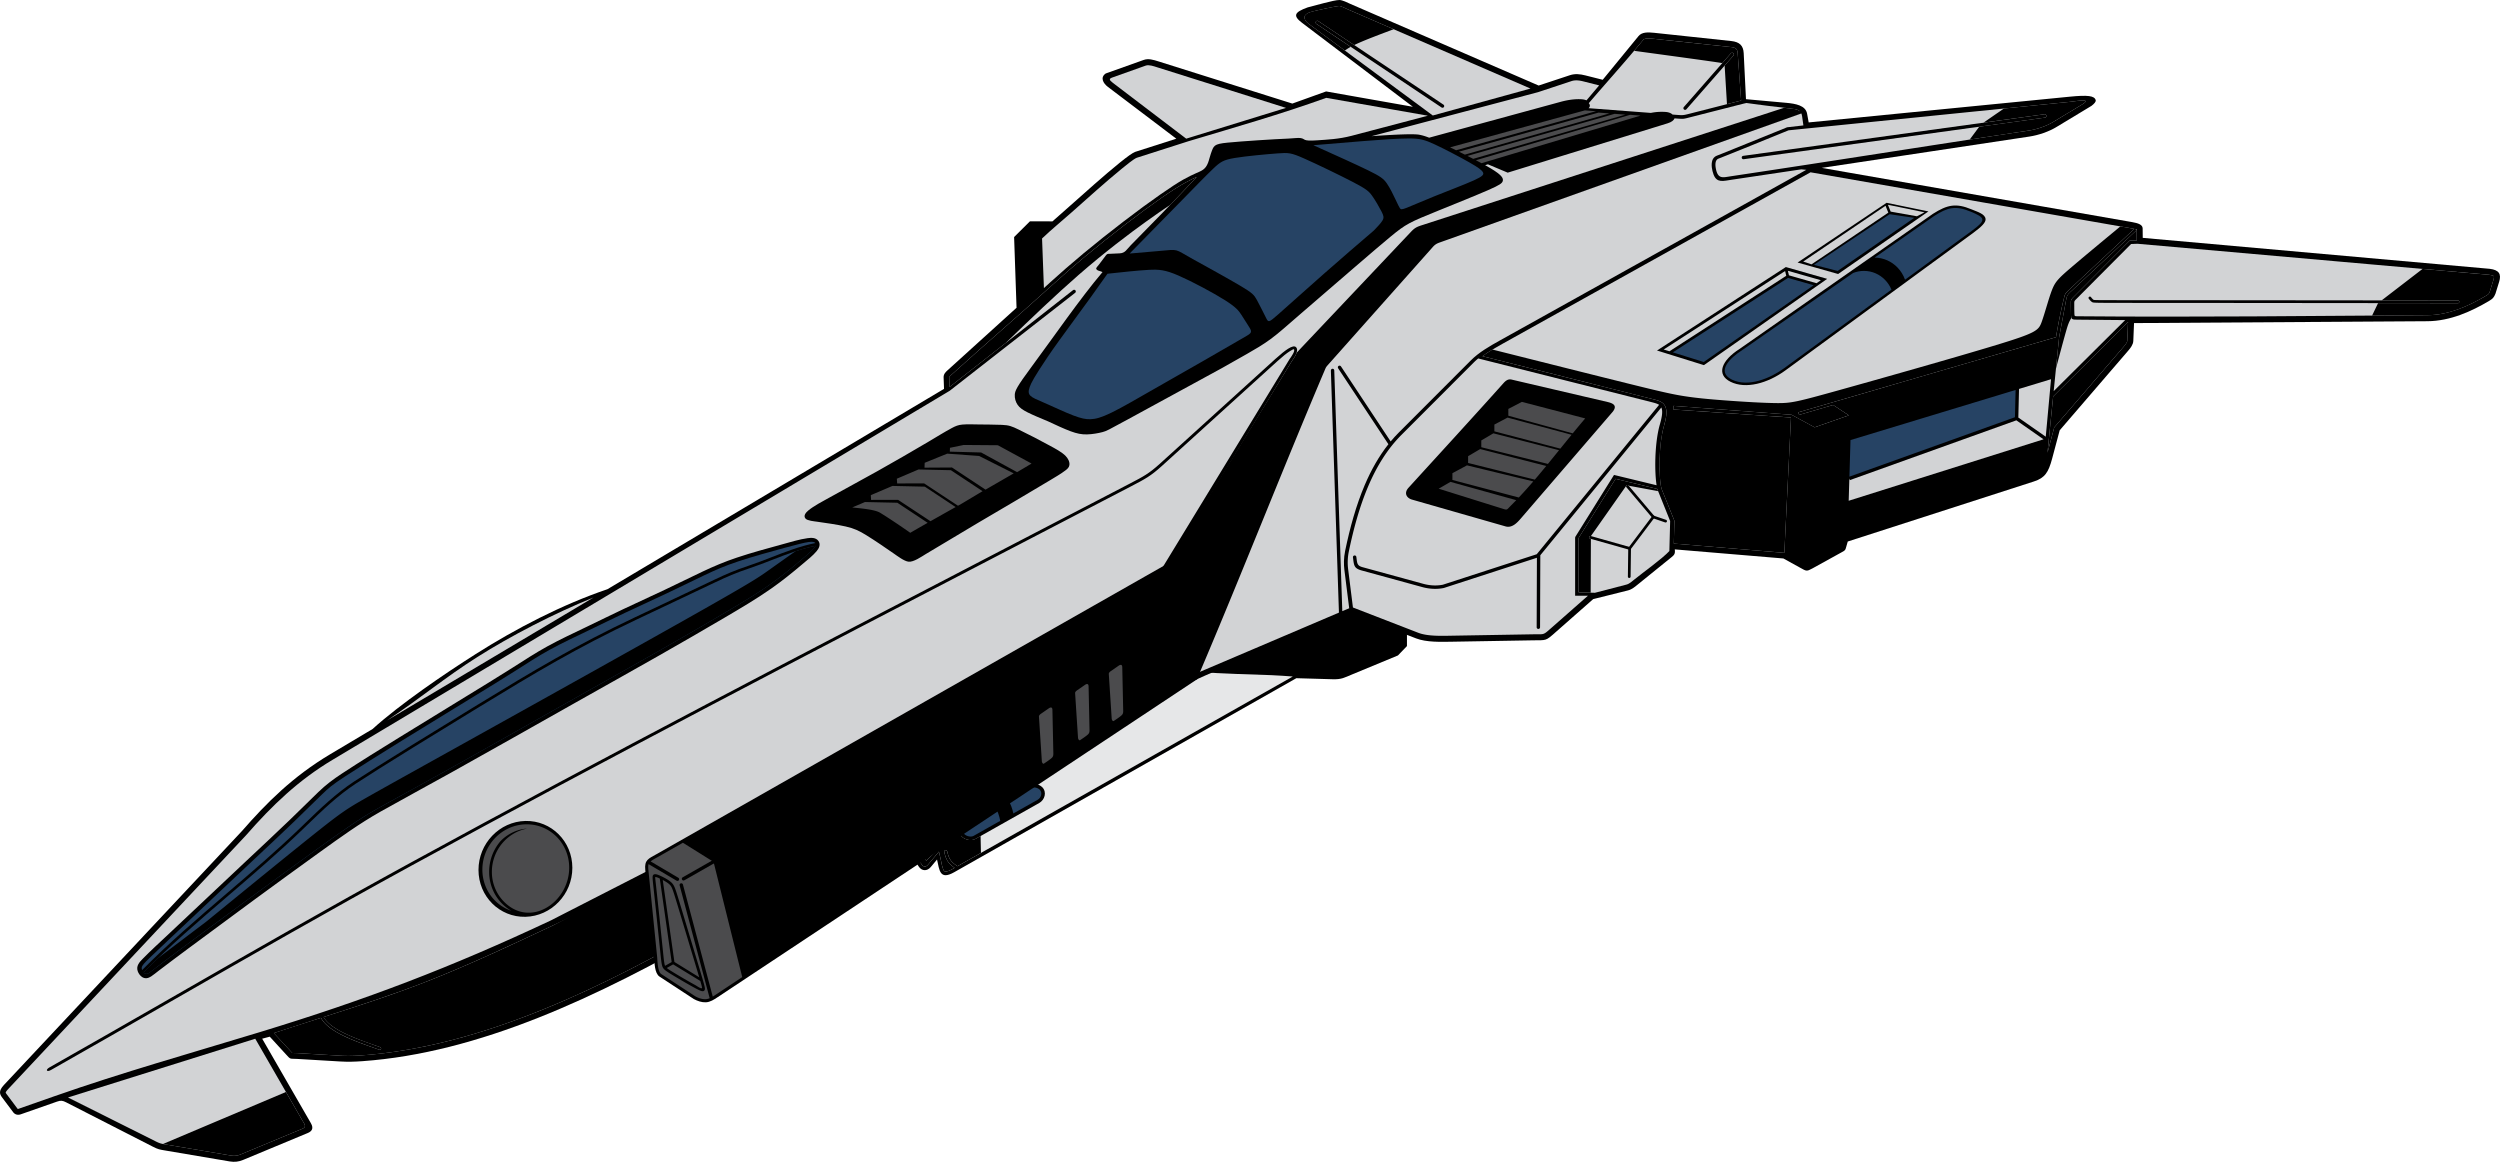 <svg xmlns="http://www.w3.org/2000/svg" xmlns:xlink="http://www.w3.org/1999/xlink" class="shipSVG" viewBox="0 0 9312.17 4327.59" shape-rendering="geometricPrecision" text-rendering="geometricPrecision" image-rendering="optimizeQuality" fill-rule="evenodd" clip-rule="evenodd"><defs><style>.ChangeName-5{fill:#264364}.ChangeName-9{fill:none}.ChangeName-1{fill:#e6e7e8}.ChangeName-7{fill:#d2d3d5}.ChangeName-30,.ChangeName-8{fill:#4b4b4d}.ChangeName-0{fill:#000}.ChangeName-28{fill:#000;fill-rule:nonzero}.ChangeName-19{fill:url(#ChangeName-2)}</style><linearGradient id="ChangeName-1" gradientUnits="userSpaceOnUse" x1="6633.23" y1="1238.52" x2="7085.95" y2="972.99"><stop offset="0" stop-color="PrimaryColor"/><stop offset="1" stop-color="SecondaryColor"/></linearGradient><linearGradient id="ChangeName-0" gradientUnits="userSpaceOnUse" x1="3869.75" y1="3253.87" x2="3963.74" y2="3124.27"><stop offset="0" stop-color="#f41000"/><stop offset=".651" stop-color="#a38400"/><stop offset="1" stop-color="#51f800"/></linearGradient><linearGradient id="ChangeName-2" gradientUnits="userSpaceOnUse" xlink:href="#ChangeName-1" x1="836.06" y1="4164.34" x2="6586.21" y2="394.37"/><linearGradient id="ChangeName-3" gradientUnits="userSpaceOnUse" x1="1534.02" y1="2820.1" x2="3534.31" y2="1175.93"><stop offset="0" stop-color="#fe3b00"/><stop offset=".8" stop-color="#a89900"/><stop offset="1" stop-color="#51f800"/></linearGradient><linearGradient id="ChangeName-4" gradientUnits="userSpaceOnUse" x1="6131.01" y1="2949.29" x2="7433.11" y2="1305.74"><stop offset="0" stop-color="#fe3b00"/><stop offset=".4" stop-color="#a89900"/><stop offset="1" stop-color="#51f800"/></linearGradient><linearGradient id="ChangeName-5" gradientUnits="userSpaceOnUse" xlink:href="#ChangeName-0" x1="1798.2" y1="1572.31" x2="4833.45" y2="542.8"/><linearGradient id="ChangeName-6" gradientUnits="userSpaceOnUse" x1="3388.22" y1="895.51" x2="3821.43" y2="582.68"><stop offset="0" stop-color="#f41000"/><stop offset=".478" stop-color="#a38400"/><stop offset="1" stop-color="#51f800"/></linearGradient><linearGradient id="ChangeName-7" gradientUnits="userSpaceOnUse" x1="6634.73" y1="3003.92" x2="7107.95" y2="1373.18"><stop offset="0" stop-color="#fe3b00"/><stop offset=".412" stop-color="#a89900"/><stop offset="1" stop-color="#51f800"/></linearGradient><linearGradient id="ChangeName-8" gradientUnits="userSpaceOnUse" x1="6508.57" y1="2056.82" x2="6916.31" y2="1956.83"><stop offset="0" stop-color="#fe3b00"/><stop offset=".231" stop-color="#a89900"/><stop offset="1" stop-color="#51f800"/></linearGradient><linearGradient id="ChangeName-9" gradientUnits="userSpaceOnUse" x1="2530.41" y1="2775.54" x2="4617.69" y2="881.66"><stop offset="0" stop-color="#fe3b00"/><stop offset=".671" stop-color="#a89900"/><stop offset="1" stop-color="#51f800"/></linearGradient><linearGradient id="ChangeName-10" gradientUnits="userSpaceOnUse" x1="4056.37" y1="667.9" x2="4283.55" y2="180.1"><stop offset="0" stop-color="#f41000"/><stop offset=".451" stop-color="#a38400"/><stop offset="1" stop-color="#51f800"/></linearGradient><linearGradient id="ChangeName-11" gradientUnits="userSpaceOnUse" x1="1872.47" y1="1328.64" x2="4326.46" y2="34.23"><stop offset="0" stop-color="#f41000"/><stop offset=".659" stop-color="#a38400"/><stop offset="1" stop-color="#51f800"/></linearGradient><linearGradient id="ChangeName-12" gradientUnits="userSpaceOnUse" x1="4543.11" y1="3594.73" x2="6849.19" y2="440.36"><stop offset="0" stop-color="#fe3b00"/><stop offset=".451" stop-color="#a89900"/><stop offset="1" stop-color="#51f800"/></linearGradient><linearGradient id="ChangeName-13" gradientUnits="userSpaceOnUse" x1="5369.58" y1="2285.04" x2="6556.4" y2="1600.81"><stop offset="0" stop-color="#fe3b00"/><stop offset=".149" stop-color="#a89900"/><stop offset="1" stop-color="#51f800"/></linearGradient><linearGradient id="ChangeName-14" gradientUnits="userSpaceOnUse" x1="4003.34" y1="3821.28" x2="5694.38" y2="546.44"><stop offset="0" stop-color="#fe3b00"/><stop offset=".659" stop-color="#a89900"/><stop offset="1" stop-color="#51f800"/></linearGradient><linearGradient id="ChangeName-15" gradientUnits="userSpaceOnUse" xlink:href="#ChangeName-13" x1="6500.85" y1="2553.84" x2="7470.34" y2="937.61"/><linearGradient id="ChangeName-16" gradientUnits="userSpaceOnUse" x1="2100.9" y1="3538.65" x2="5726.6" y2="1535.61"><stop offset="0" stop-color="#f41000"/><stop offset=".6" stop-color="#a38400"/><stop offset="1" stop-color="#51f800"/></linearGradient><linearGradient id="ChangeName-17" gradientUnits="userSpaceOnUse" x1="4698.96" y1="2296.77" x2="6151.13" y2="712.8"><stop offset="0" stop-color="#fe3b00"/><stop offset=".278" stop-color="#a89900"/><stop offset="1" stop-color="#51f800"/></linearGradient><linearGradient id="ChangeName-18" gradientUnits="userSpaceOnUse" xlink:href="#ChangeName-0" x1="3478.57" y1="3559.57" x2="4013.25" y2="2789.13"/><linearGradient id="ChangeName-19" gradientUnits="userSpaceOnUse" x1="5021.35" y1="3012.22" x2="5010.62" y2="1935.66"><stop offset="0" stop-color="#f41000"/><stop offset=".38" stop-color="#a38400"/><stop offset="1" stop-color="#51f800"/></linearGradient></defs><g id="CENTER_CANNON"><path d="M5240.8 2285.8l-209.2-86.4H4736l-458.7 193.4v37.9L3361.7 2932v183.5c0 14.7-.8 18 7.3 30.4l52.9 81.5c11.7 18.1 31.7 18.1 44.9 2.4l23.5-28.2c9.1 39.3 9.5 78.2 64 47.3l1274.4-722.7 134.4 3.9c34.2 1 42.6-5.2 74.2-18.3l169.8-70.3 33.6-34.9v-120.8z"/><path class="ChangeName-1" d="M3375.2 2944.4v171.2c0 11.7-1.3 13.3 5.1 23l52.9 81.5c6.6 10.2 15.7 10.1 23.3 1l40.9-48.9 6.1 26.4c2.1 9 7.2 41.8 14.6 46.9 6.3 4.3 24.5-5.4 29.7-8.4l7.8-4.4c-8.1-5.8-15.3-11.8-20.8-18.4-5.5-6.5-9-13.3-11.7-20.3-2.6-6.9-4.2-13.6-5.8-20.4-.7-3 1.2-6 4.2-6.7 3-.7 6 1.2 6.7 4.2 1.5 6.5 3.1 13 5.4 19 2.2 5.9 5.2 11.7 9.7 17.1 5.6 6.7 13.8 13.1 23 19.4l1249.2-706.7c-26-1.9-53-3.9-79.4-5-28.7-1.2-228.6-6.7-243.2-11.2-16.4-5.1-20.8-10.8-24.5-16.7l-2.3-3.9c-1-1.8-2-4.3-3.3-7.2L3528 3008.8v111.3l-11.2-.1v-110.6l-141.6-65zm58.1 54.2l36.9 11.4c14.4 4.4 25.2 19.8 25 34.8l-1.7 119.6-43.4 41.6-48.8-76v-107c0-17.5 14.9-29.6 32-24.4z"/><path class="ChangeName-1" d="M4290.8 2438.8l-907.7 496.9 138.7 63.7 935.9-533.5 2.8 4.8c-3.5-7.5-8.9-16.1-18.9-21.7-11.1-6.2-27.3-13.3-44.4-19.2-15.2-5.2-31-9.5-44-11.3-13.3-1.8-23.9-1.1-33 .9-9.3 2-17.6 5.5-25.8 9l-3.6 10.4z"/><path d="M3593.6 3052.9l230.1-127.5c17.3-9.6 45.3-7.4 59.2 7.5 17 18.1 8.7 46.5-11.9 58.1l-238 134.2c-17.6 9.9-49.3 1.1-56.7-18.4-7.6-20.2-2.2-43.1 17.3-53.9z"/><path class="ChangeName-19" d="M5032 2213.9h-295.7l-170.4 71.9c-.8 22.8-1.5 45.3-1.6 65.6-.2 23.9.3 45 2.1 60.7 1.8 15.1 4.8 24.9 8.5 31.9 3.6 6.9 8 11.5 12.3 16 2.1 2.2 2.1 5.8-.1 7.9-2.2 2.1-5.8 2-7.9-.2-4.9-5.2-9.9-10.3-14.2-18.6-4.2-8.2-7.7-19.2-9.7-35.8-1.9-16.1-2.4-37.7-2.2-62.1.2-19.1.8-39.7 1.5-60.7l-263.9 111.3v8.8c7.9-3.3 15.9-6.4 25.4-8.5 39.4-8.7 98.8 11.6 134.1 31.4 21.1 11.9 26.1 31.9 31.2 40.8l2 3.4c1.8 3 4.2 5.9 14.5 9.1 18.1 5.6 337.7 20.3 426.7 23 89 2.7 64.2 7.1 100.5-7.9l174-71.6 28.1-29.1V2295l-46.5-20.7"/><path d="M3429.8 3010l36.9 11.4c9.1 2.8 16.7 13.3 16.6 23.2l-1.6 113.8-28.6 30.3-39.9-62.2V3023c.1-9.9 7.5-15.8 16.6-13z" fill="#4b4b4d"/><path class="ChangeName-19" d="M3717.1 2999.5l27.3-15.1c9 15.6 15.6 33.2 18.9 52.1l-26.4 14.9c-3.6-18.9-10.4-36.4-19.8-51.9z"/><path class="ChangeName-5" d="M3754.8 2978.7l75.4-41.8c12.9-7.1 34-4.8 43.1 4.9 9.8 10.5 6.2 29.2-8.8 37.6l-90 50.7c-3.6-18.7-10.4-36.1-19.7-51.4zM3600 3064.4l106.8-59.2c9.1 15.7 15.6 33.4 19 52.4l-99.4 56c-12.1 6.8-33.9-1.3-37.8-11.5-5.3-14.3-2-30.2 11.4-37.7z"/><path class="ChangeName-19" d="M3648.6 2940l-120.7 68.8v111.3l-11.2-.1v-110.6l-141.5-65v171.2c0 11.7-1.3 13.3 5.1 23l52.9 81.5c6.6 10.2 15.7 10.1 23.3 1l40.9-48.9 6.1 26.4c2.1 9 7.2 41.8 14.6 46.9 6.3 4.3 24.5-5.4 29.7-8.4l7.8-4.4c-8.1-5.8-15.3-11.8-20.8-18.4-5.5-6.5-9-13.3-11.7-20.3-2.6-6.9-4.2-13.6-5.8-20.4-.7-3 1.2-6 4.2-6.7 3-.7 6 1.2 6.7 4.2 1.5 6.5 3.1 13 5.4 19 2.2 5.9 5.2 11.7 9.7 17.1 5.6 6.7 13.8 13.1 23 19.4l87.6-49.6-1.4-63.1-19.5 11c-17.6 9.9-49.3 1.1-56.7-18.4-7.6-20.1-2.2-43.1 17.3-53.9l56.9-31.5-1.9-81.1zm-126.8 59.4l126.5-72.1-127.1-67.1-138.1 75.6 138.7 63.6zm-51.6 10.6c14.4 4.4 25.2 19.8 25 34.8l-1.7 119.6-43.4 41.6-48.8-76v-107c0-17.5 14.8-29.6 32-24.3l36.9 11.3z"/></g><g id="HullBody"><path class="ChangeName-0" d="M4118.62 273.72l141.57-50.47c17.59-6.27 35.77-.59 56.41 5.9l497.17 156.66 125.76-45.24 323.32 57.19-412.73-312.59c-35.83-27.14-28.2-39.86 20.76-57.64 24.31-5.66 96.93-27.54 117.94-27.54 12.02 0 31.45 10.38 40.19 14.17l702.27 304.46 116.44-38.52c18.73-6.19 37.14-4.42 57.63.75l64.58 16.3L6103.4 134.3c12.21-14.89 34.08-14.68 57.91-12.14l287.11 30.63c31.06 3.31 45.27 16.86 46.65 45.4l8.46 171.26 150.05 13.54c34.98 3.15 71.99 9.88 77.52 40.15l6 32.85 972.83-95.87c66.92-6.59 91.85-3.53 96.25 12.95 1.5 5.63-4.88 12.96-15.65 21.23l-128.71 77.76c-29.24 18.21-68.87 31.55-102.66 36.64l-773.41 116.66 1156.01 201.91c22.57 3.94 39.2 9.5 39.35 23.61l.37 35.12 1292.35 115.28c34.8 4.19 44.05 19.79 35.22 48.25l-13.74 44.26c-5.62 14.12-10.33 19.12-23.4 26.88-65.27 38.78-144.54 75.3-230.15 75.84L7949 1203.47l-2.74 66.52c-.56 13.61-10.09 25.91-18.98 36.24l-255.22 296.61-28.05 105.12c-13.76 51.57-26.84 72.16-67.92 85.41l-693.45 223.69-4.96 17.25c-4.46 15.53-3.13 14.74-17.21 22.52l-109.38 60.4c-22.09 12.19-22.84 10.09-45.28-2.3l-62.87-34.72-404.66-33.87c2.27 16.45-1.91 20.85-12.96 29.79l-122.49 99.07c-12.32 9.97-23.48 20.18-38.97 24.04l-129.39 32.33-140.88 123.98c-36.7 32.62-33.11 28.97-82.89 29.53l-302.49 5.21c-41.65.71-95.35 2.38-133.31-12.32l-238.93-92.5c-165.84 70.09-340.81 142.65-510.44 214.92-50.14 21.36-99.09 44.85-148.11 65.57l-1712.44 896.42c-443.74 255.28-882.55 459.39-1315.15 490.36-29.38 2.1-53.11 2.87-82.38 1.13l-160.54-9.55c-28.67-1.71-23.07 3.45-41.98-17.21l-60.1-65.64-28.26 7.51 181.54 314.89c11.96 20.74 1.75 30.82-11.93 36.51l-240.99 100.3c-15.41 6.41-31.12 8.62-49.19 5.55l-238.5-40.43c-23.41-3.97-27.84-4.21-49-15.02l-321.94-164.65c-13.49-6.95-20.08-7.74-34.18-2.8l-135.04 47.32c-12.06 4.22-22.17.42-28.48-8.02l-40.85-54.61c-8.97-12.01-14.64-23.98 6.94-47.01l886.15-945.4c91.38-104.61 189.36-203.18 329.11-286.36l157.46-93.73c101.82-92.28 267.54-205.26 383.8-278.94 150.74-95.54 321.82-184.4 491.2-241.9l1253.67-746.24-1.56-43.07c-.43-12.18 8.26-20.24 14.53-25.93l257.15-233.04-9.06-263.47 59.04-58.59 83.79.25c43.54-36.61 271.75-247.26 308.49-259.01l152.85-48.91-254.72-192.94c-17.89-13.56-29.83-35.26-8.24-50.02z"/><path class="ChangeName-7" d="M7032.27 762.8l10.2 25.44 97.85 17.41 28.15-14.8zM6663.58 1025.58l102.39 29.25-.13.47 16.55-11.56-122.84-35.1zM7033.68 792.07l-10.29-25.64-306.72 207.84 30.85 10.43zM6218.39 1308.55l435.14-281.21-4.23-17.8-452.34 292.32zM1441.42 2683.52c132.23-87.93 213.69-158.29 336.77-236.3 122.22-77.46 286.02-162.67 432.57-221.64l-769.34 457.94zM5020.09 34.72c-6.43-2.79-24.76-12.17-31.27-12.32-10.73 0-93.29 18.03-107.3 22.43-27.45 8.62-30.81 26.21-4.39 45.72l459.83 339.67 363.89-100.36L5020.1 34.71zM9041.61 1174.11c78.3-.5 152.67-33.37 218.85-72.7 8.43-5.01 10.2-6.46 13.71-15.13l13.47-43.4c.71-2.3 3.12-11.4 1.77-13.76-1.7-3.02-15.35-5.25-17.59-5.54l-1310.1-115.59-23.67.94-205.8 206.69c-5.94 5.96-5.93 7.15-5.9 14.47.01 5.3-.09 37.11.5 38.85 0 9.05 1.91 9.06 10.65 9.09 434.33 3.89 868.57-1.14 1304.11-3.92z"/><path class="ChangeName-7" d="M7626.65 1686.07l25.07-93.95 258.56-300.5c4.4-5.11 13.29-15.55 13.58-22.55l2.87-69.61-279 277.3-21.09 209.31zm289.28-493.77l-178.46-1.6c-19.17-.05-23.36-.09-23.36-21.76-.16-12.93-.42-25.87-.44-38.8-.04-11.88-.05-13.8 9.58-23.47l209.51-210.41 26.41-.01-.43-41.56c-1.29-.61-2.94-1.19-4.75-1.74l4.35 4.63-245.91 229.68c-12.19 11.5-12.69 13.63-15.64 26.05l-26.86 143.04-20.2 200.53 266.2-264.57z"/><path class="ChangeName-7" d="M6234.8 2024.81l411.63 34.46 24.76-504.02-438.44-29.94.67-13.49 439.98 33.07 85.82 46.81 127.44-44.59-58.34-38.61-126.99 37.02-2.82-9.74 959.81-279.77c7.73-46.71 17.25-94.44 29.27-144.08 3.68-15.56 4.31-18.22 19.32-32.39l242.99-226.93c-3.64-.82-7.01-1.44-8.82-1.75L6744.06 641.78l-1146.13 638.07c-19.59 10.91-38.89 21.81-56.85 33.6-6.54 4.3-12.93 8.73-19.12 13.33l634.53 159.94c11.21 2.82 20.67 5.29 28.42 9.15 8.51 4.23 14.77 10 18.54 19.2 3.57 8.68 4.43 19.01 3.22 31.14-1.16 11.6-4.2 24.89-8.55 40.03-10.04 34.92-14.91 80.09-16.21 122.07-1.64 52.83 2.24 100.27 8.46 115.75l46.14 114.69.45 2.51-2.18 83.57zm244.49-724.87c-66.45 42.47-88.37 95.09-32.81 122.41 55.56 27.32 136.52 6.66 204.25-42.93l699.28-511.96c31.74-23.24 46.58-38.82 46.01-50.77-.91-19.35-28.81-27.13-52.85-37.09-56.87-23.57-89.43-17.53-143.34 16.92l-720.54 503.41zm174.93-304.61l151.73 43.36c-152.62 106.54-306.45 214.85-459.07 321.38-58.21-18.23-116.48-36.34-174.73-54.48 159.5-103.1 320.29-207.88 479.86-310.88l2.21.63zm375.15-239.52l153.8 31.67c-112.15 77.71-224.42 155.27-336.45 233.14-50.28-14.33-100.63-28.48-150.95-42.71 110.52-74.17 220.98-148.4 331.53-222.53l2.08.42z"/><path class="ChangeName-7" d="M5940.86 2208.06l117.54-30.55c11-2.74 21.74-12.79 30.32-19.72 34.79-28.15 101.63-75.5 129.44-105.26l2.91-111.77-45.65-113.49c-.68-1.69-1.33-3.71-1.96-6.02l-155.54-37.71-138.05 220.9v201.97l60.99 1.66z"/><path class="ChangeName-7" d="M5039.53 2262.82l243.44 94.25c34.83 13.49 87.56 11.46 124.83 10.82l302.49-5.21c43.4-.75 36.08 4.56 68.47-23.94l135.91-119.6h-47.53v-216.51l.97-3.36 143.88-230.22 158.64 38.46c-3.82-23.69-5.81-61.06-4.57-101.06 1.34-42.99 6.34-89.29 16.66-125.2 4.19-14.57 7.09-27.15 8.15-37.79 1.01-10.11.39-18.45-2.32-25.08l-.25-.6-450.81 550.4-.95 268.28a6.349 6.349 0 0 1-6.39 6.29c-3.49-.02-6.31-2.89-6.29-6.39l.92-258.76-346.54 112.53-.72.17c-13.51 2.72-27.03 3.58-40.3 2.9-14.3-.73-28.34-3.22-41.81-7.05l-223.78-61.31c-26.95-7.64-28.13-17.19-31.44-43.97l-.6-4.76c-.42-3.48 2.06-6.66 5.54-7.08 3.48-.42 6.66 2.06 7.08 5.54l.6 4.76c2.55 20.61 3.46 27.96 22.24 33.28l223.78 61.31c12.63 3.59 25.74 5.93 39.02 6.6 12.12.62 24.43-.13 36.67-2.56l349.57-113.51 455.81-556.5a35.37 35.37 0 0 0-3.84-2.21c-6.6-3.29-15.4-5.58-25.84-8.2l-644.08-162.34c-6.06 5.04-11.89 10.29-17.42 15.83l-268.43 268.78c-52.39 52.45-92.35 117.5-123.71 191.02-31.47 73.8-54.29 156.18-72.3 242.99a202.141 202.141 0 0 0-4.16 35.8c-.28 11.08.39 21.45 1.56 30.85l17.84 142.37zm590.76-849l357.58 83.53c20.2 4.72 37.53 12.93 19.63 36.04l-341.48 396.59c-13.5 15.68-32.99 37.96-57.95 30.81l-348.43-99.85c-19.9-5.7-31.45-23.98-12.98-44.27 117.99-129.51 236.55-258.58 353.33-389.14 8.49-9.5 17.66-16.65 30.3-13.7zM7555.81 486.53c31.2-4.7 67.33-16.8 94.42-33.66l103.08-62.27c43.47-26.26-15.91-13.91-43.21-11.22L6662.14 485.44c-86.96 35.22-173.79 71.11-261.07 105.5-7.37 2.9-10.28 9.88-11.04 17.49-.89 8.87.95 18.64 2.49 25.1 7.36 30.78 23.3 28.16 46.31 24.37l8.81-1.41c359.97-53.77 724.71-112.11 1108.18-169.95zM6485.5 374.5l-12.81-175.2c-.92-18.62-8.63-22.3-26.65-24.22l-287.11-30.63c-8.46-.9-31.87-3.67-38.2 4.07-69.27 84.52-135.07 156.58-202.8 235.93 5.22 5.58 5.84 12.49-.48 18.52l231.73 17.61c18.03-3.65 36.27-4.87 54.97-3.56 11.56.81 20.72 4.62 25.74 9.69l16.29 1.24c21.98 1.66 23.94 1.56 45.3-3.9l194.02-49.55zM253.2 4087.94l325.47 162.89c17.44 8.91 23.41 9.63 42.54 12.88l238.49 40.43c13.12 2.22 24.62.94 36.84-4.15l229.59-95.55c17.48-7.28 7.9-17.38-1.28-33.32l-174.08-301.98-697.59 218.8zM5909.48 373.83l47.14-55.78-58.13-14.68c-14.93-3.77-30.17-6.14-45.11-1.2l-124.55 41.2-620.02 163.88c81.65-5.75 156.15-9.61 178.11-5.31 10 1.96 20.34 4.65 36.42 10.95l490.26-133.67c25-6.81 52.56-11.23 78.54-9.42 6.54.46 12.4 1.9 17.34 4.02z"/><path class="ChangeName-7" d="M3542.99 1396.84c-1.38 1.25-7.27 6.45-7.19 8.52l1.3 36 459.96-360.73c2.76-2.15 6.75-1.66 8.9 1.09 2.15 2.75 1.66 6.75-1.09 8.9l-467.26 364.91L1240.3 2829.3c-128.27 76.35-226.2 170.23-323.7 281.85l-.53.58-886.14 945.4c-1.99 2.12-8.59 9.56-8.89 12.7.31 1.34 2.73 4.48 3.54 5.57l40.85 54.61c.15.19.49.64.72.75.54.13 1.92-.29 2.4-.46l135.04-47.32c251.14-88.06 507.58-160.21 764.9-238.64 393.83-120.03 711.58-241.01 1084.13-416.25L4199.03 2329.1l604.09-990.88c7.07-9.96 22.27-31.41 16.44-37.21-.98-.97-6.09 1.37-15.72 7.51-11.05 7.04-26.16 19.03-45.55 36.63l-430.19 390.26c-41.99 38.07-63.55 49.3-112.89 74.99l-1.45.76c-153.89 80.13-307.11 159.75-459.74 239.06-750.36 389.91-1486.84 772.62-2221.78 1174.43-299.8 163.91-596.95 334.38-894.77 505.22-147.9 84.83-295.95 169.78-447.64 255.76-15.74 8.93-21.8-.49-5.69-9.61 147.83-83.8 297.91-169.9 447.78-255.86 297.25-170.52 593.82-340.66 894.99-505.31 736.13-402.46 1472.1-784.9 2221.95-1174.55 152.63-79.31 305.85-158.94 459.73-239.06l1.46-.76c48.53-25.27 69.74-36.32 110.54-73.32l430.18-390.26c19.92-18.05 35.54-30.43 47.08-37.78 14.74-9.4 24.56-11.01 29.58-6.02 6.47 6.44 4.55 16.66-.02 26.76-4.28 9.46-10.9 18.81-15.15 24.8l-602.99 993.83-1.84 1.66c-735.15 419.9-1376.86 744.38-2147.45 1106.83-160.57 75.53-312.06 146.79-468.11 208.09-124.38 48.85-252.41 90.2-386.53 133.16 25.97 47.15 119.62 80.18 191.32 105.46l19.62 6.94c2.64.94 4.02 3.86 3.08 6.5-.94 2.64-3.86 4.02-6.5 3.08l-19.58-6.94c-74.06-26.11-170.96-60.29-197.74-111.91l-6.03 1.93c-55.32 17.71-111.7 35.77-169.36 54.81l59.93 64.66c2.26 2.46 5.88 6.84 8.76 9.51 5.47.46 12.72.15 18.03.46l160.54 9.55c26.93 1.6 52.57.81 79.45-1.12 456.95-32.72 914.38-262.39 1305.57-487.43l.78-.43 1713.27-896.84.85-.36c206.94-87.46 413.2-176.55 620.06-264.2l-30.06-901.46c-.11-3.68 2.64-6.78 6.14-6.92 3.5-.14 6.43 2.72 6.54 6.4l29.9 896.68 25.7-10.87-17.91-142.94c-1.22-9.8-1.92-20.74-1.61-32.68.3-11.89 1.62-24.67 4.4-38.08 18.17-87.54 41.22-170.7 73.06-245.37 23.88-56 52.71-107.23 88.12-151.93l-.02-.02-187.27-282.92c-1.93-2.92-1.13-6.87 1.79-8.8 2.92-1.93 6.87-1.13 8.8 1.79l185.09 279.63c9.49-11.38 19.44-22.3 29.87-32.75l268.44-268.77c15.3-15.32 32.67-28.55 51.21-40.73 18.43-12.1 37.9-23.11 57.65-34.1l1141.05-635.42-18.67-1.81-261.49 39.05-8.62 1.37c-29.87 4.91-50.57 8.32-60.68-33.97-1.76-7.39-3.85-18.63-2.78-29.27 1.2-11.92 6.17-23.01 19.05-28.08l20.33-8.01 241.29-97.72 60.7-6.98-4.76-33.87c-3.45-24.58-19.3-26.39-44.21-29.15-54.37-6.02-108.69-13.08-164.32-20.51l-211.5 53.95c-20.69 5.28-20.69 5.94-41.74 4.34l-13.36-1.02c-2.57 6.97-10.64 13.74-25.68 18.39l-595.78 183.86-73.68-31.02-10.49 3.11c7.19 3.98 13.85 7.78 19.78 11.31 44.13 26.27 48.17 37.95 46.15 46.93-2.02 8.98-10.11 15.27-55.13 34.92-45.02 19.64-126.98 52.65-183 75.34-56.02 22.67-86.11 35.03-110.03 47.94-23.91 12.91-41.65 26.38-70.95 50.63-29.31 24.25-70.17 59.28-131.7 112.16-61.53 52.88-143.71 123.61-199.51 172.11-55.8 48.5-85.21 74.78-114.29 96.22-29.08 21.44-57.82 38.06-87.91 55.24-30.09 17.17-61.52 34.91-92.96 52.65-139.22 75.89-278.44 151.79-351.3 191.54-72.87 39.74-79.37 43.33-94.19 47.26-14.82 3.93-37.95 8.2-58.05 8.65-20.1.45-37.17-2.92-60.85-11.68-23.69-8.76-54-22.91-84.32-37.05-28.07-11.67-56.14-23.35-75.56-33.12-19.43-9.76-30.2-17.63-37.61-28.4-7.41-10.78-11.45-24.48-10.44-38.51 1.01-14.03 7.07-28.41 62.48-103.17 78.74-106.25 181.59-255.4 264.32-352.79l-17.45-6.06c-11.89-7.32-4.3-10.57 4.16-21.8l25.53-33.91c5.91-7.21 6.4-5.82 15.86-6.25l35.69-1.66c20.78-.96 25.86-14.28 40.61-29.39 24.27-24.83 71.21-72.21 120.61-123.18 47.33-48.85 96.93-100.98 126.08-132.12-10.62 4.78-24.19 10.98-43.86 21.99-20.65 11.55-47.88 28.34-85.16 54.14-37.95 26.25-86.45 61.95-137.22 100.86-49.39 37.86-100.74 78.6-146.35 116.47-46.45 38.55-87.19 74.3-125.08 108.64-125.23 113.48-248.43 218.95-377.26 335.7zM532.48 3570.5c29.38-30.03 60.6-58.21 91.14-87.04 97.35-91.91 194.86-183.66 292.45-275.33 54.68-51.37 109.68-102.42 163.73-154.47 35.61-34.29 70.65-69.17 106.18-103.54 27.67-26.78 54.91-47.14 86.99-68.25 71.1-46.78 143.61-91.33 215.99-136.09 82.15-50.79 164.56-101.15 246.95-151.55 57.63-35.26 115.35-70.39 172.41-106.59 43.14-27.37 85.85-55.48 130.67-80.09 48.09-26.39 97.88-49.51 147.31-73.25 45.2-21.71 90.15-43.95 135.5-65.38 51.84-24.5 104.05-48.2 155.87-72.75 46.3-21.94 92.19-44.73 138.48-66.69 41.92-19.88 84.32-37.74 128.38-52.4 56.05-18.64 113.08-34.28 170.07-49.76 30.63-8.32 62.3-18.37 93.75-22.73 13.92-1.93 31.06-2.55 40.18 10.38 9.03 12.83 2.56 26.89-6.28 37.57-14.55 17.58-34.87 33.2-52.29 48-37.68 31.99-76.16 63.02-116.65 91.4-56.63 39.71-116.42 74.75-176 109.79-81.29 47.8-162.97 94.92-244.96 141.52-103.14 58.62-206.73 116.43-310.09 174.67-154.3 86.93-308.33 174.33-463.02 260.56-87.05 48.54-174.88 95.67-261.71 144.63-78.44 44.24-151.32 96.96-224.3 149.49-164.44 118.37-327.65 238.42-490.28 359.26-37.6 27.94-75.17 55.93-112.4 84.37-9.15 6.99-17.98 14.56-27.65 20.86-10.52 6.86-22.06 9.53-33.28 2.38-7.53-4.81-13.81-13.67-16.65-22.09-3.08-9.14-2.06-17.84 2.55-26.26 4.22-7.69 10.86-14.4 16.96-20.63zm1424.63-512.55c96.55-2.17 174.81 76 174.81 174.59s-78.26 180.26-174.81 182.43c-96.55 2.16-174.81-76-174.81-174.59 0-98.58 78.26-180.26 174.81-182.43zm1129.26-1202.89c60.32-33.56 121.18-66.11 181.41-99.86 63.56-35.61 126.65-72.14 189.41-109.15 28.97-17.07 58.42-35.65 87.99-51.53 13.97-7.51 24.04-11.75 39.8-13.09 18.84-1.59 39.55-.65 58.5-.42 29.29.36 58.76.42 88.02 1.52 27.25 1.03 37.78 5.51 62.77 17.54 39.41 18.97 78.93 39.64 117.33 60.6 17.77 9.7 44.07 23.33 58.09 38.17 8.28 8.76 15.39 20.91 13.72 33.42-1.22 9.07-7.87 14.7-14.76 19.93-17.29 13.15-38.51 25.32-57.11 36.56-88.9 53.7-178.94 105.8-268.35 158.69-65.17 38.55-130.08 77.48-194.96 116.51-15.31 9.21-45.63 30.69-64.31 28.3-16.46-2.1-41.37-21.24-54.9-30.56-33.27-22.92-66.87-46.25-101.2-67.53-27.53-17.07-46.06-25.91-77.68-33.03-34.83-7.83-71.2-12.64-106.56-17.79-9.98-1.45-36.08-3.55-43.1-11.64-9.42-10.87 2.01-23.22 10.34-30.15 20.4-16.96 52.39-33.61 75.56-46.5z"/><path class="ChangeName-7" d="M4428.13 525.66l-193.83 62.03c-11.77 4.35-44.54 31.59-54.94 40.05-32.96 26.82-65.17 54.82-97.1 82.85-30.3 26.6-60.39 53.44-90.47 80.3-37.6 33.57-74.37 63-110.26 97.37l6.91 184.75c7.64-7.02 15.4-14.1 23.31-21.27 38.02-34.45 78.9-70.32 125.48-108.99 46.05-38.23 97.51-79.08 146.74-116.81 50.78-38.91 99.46-74.73 137.72-101.21 37.82-26.18 65.18-44.24 85.99-55.89 20.88-11.68 35.19-18.13 46.35-23.13 22.32-9.96 35.99-13.96 45.76-39.35 4.49-11.67 5.97-21.56 10.56-34.23 10.74-29.62 9.7-35.54 61.85-40.77 52.15-5.23 174.91-13.1 226.11-15.1 18.28-.71 36.06-3.43 45.73-2.03 20.72 3.01 4.15 12.59 62.61 8.42 35.87-2.56 79.61-4.07 128.26-16.89L5318.66 431l-378.54-66.54c-170.42 61.31-336.59 108.63-511.84 161.19l-.05-.04-.12.04zM4145.6 308.89l272.86 207.62 371.76-114.62-480.35-151.36c-11.45-3.61-30.18-10.44-42.16-6.17l-124.58 44.41c-11.92 4.25-13.09 8.34 2.47 20.13zM7620.15 1626.69l19.68-214.2-119.24 36.19-2.56 106.68zM6888.59 1782.28l-2.48 83.02 725.75-228.93-101.2-70.69-619.93 222.57z"/><path class="ChangeName-5" d="M6892.88 1639.22l-4.08 136.26 616.57-221.37 2.44-101.55zM7038.85 797.92l-282.38 188.55 88.64 22.72 285.17-197.72zM6660.13 1035.17l-429.1 277.31 115.22 35.93 409.35-285.96zM7095.96 1041.88l248.72-182.1c55.21-40.42 51.25-48.48-4.9-71.74-55.41-22.97-84.99-15.65-134.52 16.01l-222.5 155.44c33.13.32 63.12 14.28 84.88 36.67 12.44 12.8 22.19 28.36 28.32 45.72zM6484.48 1307.62c-34.33 21.94-95.54 75.8-33.72 106.21 61.33 30.16 144.18-5.14 194.64-42.09l400.02-292.87c-5.65-13.63-13.77-25.91-23.79-36.23-20.15-20.74-48.01-33.57-78.76-33.57-6.9 0-13.74.65-20.41 1.93-6.75 1.3-13.37 3.23-19.74 5.76l-418.24 290.84zM2371.22 2307.76c-110.33 52.14-204.61 101.57-297.06 153.72-92.22 52.03-183.26 107.15-286.9 170.55l-24.82 15.18c-67.76 41.44-147.47 90.2-222.05 136.31-45.49 28.12-90.29 56.01-129.61 80.79-34.38 21.66-64.15 40.67-85.89 54.98-67.48 44.39-124.08 99.09-181.82 154.9l-17.18 16.59c-87.85 84.6-181.36 164.75-274.16 244.28-110.19 94.44-219.39 188.05-316.73 287.08 1.32 1.47 2.74 2.74 4.21 3.67 4.49 2.87 9.32 2.53 16.73-2.3 7.41-4.82 17.4-14.14 139.28-104.69 121.87-90.55 355.62-262.33 490.47-359.39 134.84-97.06 170.77-119.41 225.73-150.39 54.95-30.98 128.95-70.62 261.77-144.67 132.81-74.04 324.47-182.5 462.96-260.53 138.49-78.03 223.82-125.64 310.04-174.64 86.23-49 173.35-99.41 244.76-141.41 71.4-41.98 127.09-75.56 174.98-109.13 47.89-33.57 87.96-67.14 115.53-90.54 27.56-23.41 42.6-36.66 50.41-46.09 2.84-3.43 4.72-6.36 5.83-8.89-54.6 10.84-108.7 31.88-161.83 52.54-28.25 10.98-56.24 21.87-84.18 31.16-25.62 8.53-47.09 16.63-67.22 25-20.1 8.35-38.73 16.94-58.85 26.49l-147.16 69.77-147.22 69.67zM3901.22 1331.28c-48.39 72.16-60.07 94.39-65.68 110.11-5.61 15.72-5.16 24.93 2.59 32.67 7.74 7.75 22.79 14.03 51.98 26.49 29.19 12.46 77.91 35.81 107.66 46.93 29.75 11.11 45.92 14.7 64.44 14.03 18.52-.67 39.41-5.61 78.81-24.92 39.41-19.31 97.34-53 158.65-88.13 61.29-35.14 125.97-71.75 184.2-105.09 58.23-33.34 110.03-63.43 139.22-80.37 11.21-6.51 16.06-9.34 21.88-12.71 23.04-13.37 16.63-18.06.62-43.73-7.07-11.34-12.21-19.59-21.88-34.3-9.67-14.7-18.66-27.5-62.07-54.78-43.42-27.28-121.27-69.04-171.46-90.82-50.19-21.78-72.71-23.59-112.26-21.42-39.55 2.16-96.12 8.28-152.7 14.41-85.11 122.09-175.61 239.47-224 311.63z"/><path class="ChangeName-5" d="M4207.72 944.41c39.69-3.44 79.39-6.87 107.9-9.34 78.69-6.81 55.85-9.52 126.81 29.62 46.81 25.82 132.05 72.83 177.59 99.82 45.53 26.99 51.37 33.95 62.04 53.37 10.67 19.42 26.16 51.3 34.47 67.47 8.31 16.17 9.43 16.62 44.91-14.59 35.48-31.22 105.32-94.09 170.32-151.35 65-57.26 125.18-108.9 185.36-160.55 13.47-13.92 26.95-27.84 32.78-38.17 5.84-10.33 4.04-17.07-4.15-33.13-8.2-16.05-22.79-41.43-34.8-58.27-12.01-16.84-21.44-25.15-69.83-50.41-48.39-25.26-135.74-67.47-184.02-88.81-48.27-21.33-57.48-21.78-99.13-18.64-41.65 3.14-115.76 9.88-158.42 16.95-42.66 7.07-53.89 14.49-80.95 40.3-27.06 25.82-69.94 70.06-124.39 125.75-54.45 55.68-120.47 122.83-186.48 189.96zM4892.06 540.92c79.38 35.7 158.76 71.4 204.34 93.69 45.58 22.29 57.38 31.16 69.56 48.79s24.75 44.01 33 61.47c8.26 17.46 12.18 25.99 15.55 30.77 3.37 4.77 6.18 5.78 25.27-1.63s54.45-23.24 103.68-43.08c49.23-19.84 112.32-43.7 146.11-58.94 33.79-15.24 38.28-21.86 34.29-29.94-3.98-8.08-16.45-17.63-51.17-37.36-34.71-19.73-91.69-49.66-128.94-66.97-37.25-17.32-54.75-22.03-96.32-21.98-41.56.05-107.18 4.87-170.42 9.87-63.23 4.99-124.09 10.16-184.94 15.32zM2069.19 2452.66c92.86-52.38 187.37-101.94 297.69-154.08l147.22-69.67 147.16-69.77c20.34-9.65 39.14-18.31 59.29-26.69 20.11-8.37 41.76-16.53 67.93-25.23 27.41-9.12 55.43-20.02 83.7-31 54.07-21.03 109.14-42.44 165.12-53.35-2.86-3.9-9.07-6.18-25.5-3.9-16.62 2.3-43.68 9.26-91.84 22.34-48.17 13.08-117.44 32.28-169.25 49.51-51.82 17.23-86.17 32.5-126.65 51.71-40.48 19.2-87.07 42.32-138.49 66.69-51.42 24.36-107.67 49.96-155.89 72.75-48.23 22.79-88.42 42.77-135.4 65.34-46.99 22.57-100.76 47.72-146.57 72.87-45.81 25.15-83.64 50.3-129.84 79.6-46.2 29.3-100.77 62.76-172.62 106.71-71.86 43.96-161.01 98.41-246.89 151.51-85.89 53.11-168.53 104.87-215.62 135.85-47.1 30.99-58.67 41.21-84.77 66.47-26.1 25.26-66.74 65.56-106.21 103.57-39.47 38.01-77.75 73.71-163.87 154.6-86.11 80.9-220.06 206.98-292.42 275.3-72.36 68.32-83.13 78.87-90.71 86.61-7.58 7.75-11.96 12.69-14.49 17.3-2.53 4.6-3.2 8.86-1.46 14.03.18.53.39 1.06.61 1.61 97.24-98.73 205.99-191.94 315.71-285.99 92.68-79.43 186.08-159.48 273.72-243.88l17.18-16.59c58.05-56.1 114.95-111.09 183.28-156.05 22.24-14.63 52.01-33.66 86.06-55.1 38.74-24.41 83.64-52.36 129.69-80.83 77.89-48.16 155.83-95.83 222.08-136.35l24.83-15.18c103.27-63.17 194.13-118.19 287.22-170.7z"/><path class="ChangeName-8" d="M1958.48 3070.55c89.31-2 161.7 70.3 161.7 161.5 0 128.38-143.5 225.87-242.11 127.48-27.56-27.51-44.93-65.71-45.88-108.4l-.02-3.75c0-39.21 13.89-75.85 37.24-104.47 23.33-28.61 56.14-49.26 93.96-56.49-52.71 3.17-90.5 36.18-101.84 50.08-24.79 30.41-39.54 69.3-39.52 110.92l.04 3.91c1.02 45.44 19.51 86.11 48.86 115.4a162.806 162.806 0 0 0 33.94 25.96c-62.95-21.18-108.09-81.39-108.09-153.4 0-91.19 72.4-166.75 161.71-168.75zM5566.32 1581.44l49.18-25.93 238.46 63.95c-13.08 16.02-26.07 32.1-39.09 48.15l-2.84 3.5-245.71-64.41v-25.26zm-207.4 238.91l43.87-25.43 245.07 68.15c-8.56 8.87-17.38 17.47-25.91 26.35-8.42 8.78-8.82 10.43-20.95 6.66l-242.08-75.74zm51.15-57.81l54.2-29.19 247.02 59.81c-17.62 20.43-35.56 40.52-53.96 59.98l-247.26-65.34v-25.26zm58.44-63.33l44.99-26.53 246.08 62.95c-14.02 17.06-28.18 34.07-42.56 50.87l-248.51-62.03v-25.26zm49.14-58.65l44.99-26.53 244.64 62.95c-13.72 16.94-27.52 34-41.45 51.02l-248.19-62.17v-25.26zm100.71-117.39l50.36-26.27 236 61.62-1.33 1.56c-15.26 17.84-30.25 35.92-45.13 54.1l-239.9-65.75v-25.26zM3174.43 1890.21l47.48-20.24 120.59 2.7 112.91 74.76a8162.28 8162.28 0 0 0-64.83 37.22c-4.11-2.92-8.18-5.89-12.34-8.75-32.82-22.61-65.65-44.86-99.61-65.75-20.16-12.4-71.07-16.36-104.19-19.95zm291.46 51.27c31.19-17.7 62.46-35.25 93.74-52.79l-114.74-75.97-120.59-2.7-80.67 34.38 1.11 17.66 100.62-.14 120.52 79.56zm102.48-57.69l14.42-8.08 77.16-46.13-118.05-78.17-120.59-2.7-80.67 34.38 1.11 17.66 100.62-.14 126 83.17zm220.16-125.16c18.01-10.55 35.97-21.2 53.87-31.96l-125.54-68.19-127.12-1.03-51.2 10.59-.56 14.3 116.58 3.08 133.97 73.2zm-242.43-17.29l-102.44.63.71-18.15 83.87-34.02 118.9 8.59 128.76 64.86-104.9 60.56-124.9-82.47zM5401.3 548.83l502.26-137.72 41.46 3.14-521.4 145.48c-7.67-3.76-15.15-7.41-22.32-10.9zM5434.43 565.06l519.93-145.64 40.44 3.08-538.39 153.48c-7.36-3.68-14.73-7.34-21.98-10.92zM5465.92 580.74l548.49-156.77 39.65 3.01-566.6 164.71c-7.07-3.63-14.28-7.3-21.54-10.96zM5497.48 596.88l574.6-169.23 38.78 2.95-592.49 177.3c-6.68-3.58-13.68-7.27-20.89-11.02z"/><path class="ChangeName-9" d="M6731.89 2102.04c42.96-19.39 94.98-46.7 135.61-70.42l15.22-472.32-122.29 42.79-28.53 499.95zM6655.64 2061.8l63.82 35.15 28.35-496.81-67.72-36.94zM6885.71 1878.75l-3.34 111.87 686.83-218.57c21.99-7.09 33.15-17.46 40.56-32.1l8.48-92.27-732.52 231.07z"/><path class="ChangeName-9" d="M6840.66 1502.46l55.15 38.81-2.53 84.55 747.81-226.99 12.24-133.26z"/><path class="ChangeName-19" d="M5627.65 1425.23c-7.99-1.85-14.12 4.71-18.94 10.1-116.82 130.62-235.38 259.67-353.39 389.22-10.5 11.52-7.14 20.92 7.54 25.13l348.43 99.85c18.56 5.31 35.29-14.83 45.91-27.16l331.9-385.44c20.52-23.84 8.16-25.97-20.62-32.65l-340.83-79.04zm-2.27 60.36l-80.05 89.28c-66.92 74.71-132.72 148.17-199.87 221.95-7.92 8.7-9.08 14.5-5.83 18.73l58.38-34.88.59-27.58 58.44-31.47v-31.66l49.14-28.98v-29.67l48.68-28.7v-30.64l52.04-27.45v-30.85l56.74-29.6 250.25 67c5.59-6.67 9.51-11.82 10.34-15.44.75-3.23-3.24-5.77-15.1-8.51l-245.74-55.34c-21.26-4.92-22.36-3.7-35.5 11l-2.52 2.82zm-87.6 82.52l82.56-92.1c16.84-18.85 18.24-20.41 45.3-14.15l243.19 53.87c19.16 4.43 25.06 10.76 22.76 20.7-1.62 7.04-8.41 14.98-17.53 25.65-92.85 108.73-174.62 227.7-276.28 328.67l-6.45 6.6c-13.22 13.78-17.67 18.41-40.05 11.61l-205.67-63.7-6.78-2.03c-19.33-5.82-36.04-10.85-44.68-18.71-9.49-8.64-10.09-19.27 3.81-34.54 69.2-76.03 133.96-148.33 199.83-221.87z"/><path d="M7053.85 1072.71l33.51-24.53c-5.54-17.13-14.88-32.47-27-44.94-20.15-20.74-48.01-33.57-78.76-33.57-5 0-9.96.35-14.85 1.02l-42.51 29.7c6.17-.98 12.41-1.49 18.63-1.49 33.6 0 64.03 14.02 86.04 36.67a125.314 125.314 0 0 1 24.95 37.14z" fill="url(#ChangeName-1)"/><path class="ChangeName-19" d="M5565.43 610.05l563.33-177.38c31.36-9.87 56.9-10.32 74.91-9.06 18.7 1.31 40.01 14.48 4.94 25.3L5616.62 631.6l-51.19-21.55zM5343.74 518.62l472.72-128.88c31.72-8.64 56.91-10.32 74.91-9.06 18.7 1.31 40.38 15.81 4.94 25.29l-501.39 134.2-51.19-21.55zM5070.07 156.12c30.14-12.87 73.41-29.39 121.22-47.18l-171.21-74.22c-6.43-2.79-24.76-12.17-31.27-12.32-10.73 0-93.29 18.03-107.3 22.43-27.45 8.62-30.81 26.21-4.39 45.72l132.34 97.76c6.3-4.71 13.27-9.18 21.85-13.87l-127.85-85.36c-2.91-1.94-3.69-5.89-1.74-8.8a6.343 6.343 0 0 1 8.8-1.74l133.7 89.27c7.43-3.61 15.93-7.45 25.85-11.69zM6086.78 189.3c111.06 15.12 215.81 29.41 271.91 37.33 32.35 4.57 48.52 7.01 56.63 8.4l31.85-36.39c2.3-2.64 6.31-2.9 8.95-.6 2.64 2.3 2.9 6.31.6 8.95l-32.7 37.35c2.89 47.87 5.8 95.75 8.7 143.62l52.78-13.48-12.81-175.2c-.92-18.62-8.63-22.3-26.65-24.22l-287.11-30.63c-8.46-.9-31.87-3.67-38.2 4.07-11.4 13.91-22.7 27.47-33.94 40.8zM7617.18 438.15l-244.73 33.78c-11.87 15.98-23.74 31.96-35.6 47.94 72.36-11.11 145.32-22.24 218.96-33.35 31.2-4.7 67.33-16.8 94.42-33.66l103.08-62.27c43.47-26.26-15.91-13.91-43.21-11.22l-245.82 24.88-76.16 52.7 227.32-31.38a6.355 6.355 0 0 1 7.16 5.42 6.355 6.355 0 0 1-5.42 7.16zM9023.64 1001.7c-50.82 39.07-101.64 78.14-152.45 117.22 93.3.09 188.74.19 284.24.26 2.81 0 5.09 2.28 5.09 5.09s-2.28 5.09-5.15 5.09c-99.94-.1-199.88-.21-297.36-.31-7.45 15.5-14.9 30.99-22.35 46.5 68.62-.5 137.27-1 205.95-1.44 78.3-.5 152.67-33.37 218.85-72.7 8.43-5.01 10.2-6.46 13.71-15.13l13.47-43.4c.71-2.3 3.12-11.4 1.77-13.76-1.7-3.02-15.35-5.25-17.59-5.54l-248.19-21.9zM6646.44 2059.27l24.76-504.02-438.44-29.94.67-13.49 439.98 33.07 85.82 46.81 127.44-44.59-58.34-38.61-126.99 37.02-2.82-9.74 959.81-279.77c7.73-46.71 17.25-94.44 29.27-144.08 3.68-15.56 4.31-18.22 19.32-32.39l242.99-226.93c-3.64-.82-7.01-1.44-8.82-1.75l-43.04-7.52c-72.31 59.85-139.22 115.4-180.35 150.51-52.09 44.46-62.88 56.14-75.23 88.69-12.35 32.56-26.27 86-37.72 117.21-11.45 31.21-20.43 40.19-168.63 85.33-148.2 45.13-435.62 126.42-589.65 169.3-154.04 42.89-174.69 47.38-224.99 47.15-50.3-.23-130.23-5.17-193.78-9.88-63.55-4.72-110.7-9.21-154.94-16.17-44.23-6.96-85.55-16.39-210.62-47.37-117.11-29.02-307.67-76.94-502.91-126.06-6.17 3.72-12.23 7.51-18.14 11.4-6.54 4.3-12.93 8.73-19.12 13.33l634.53 159.94c11.21 2.82 20.67 5.29 28.42 9.15 8.51 4.23 14.77 10 18.54 19.2 3.57 8.68 4.43 19.01 3.22 31.14-1.16 11.6-4.2 24.89-8.55 40.03-10.04 34.92-14.91 80.09-16.21 122.07-1.64 52.83 2.24 100.27 8.46 115.75l46.14 114.69.45 2.51-2.18 83.57 411.63 34.46z"/><path class="ChangeName-19" d="M6680.09 1563.2l-24.45 498.6 63.82 35.15 28.35-496.81zM6760.42 1602.09l-28.53 499.95c42.96-19.39 94.98-46.7 135.61-70.42l15.22-472.32-122.29 42.79z"/><path class="ChangeName-19" d="M6895.81 1541.27l-2.53 84.55 747.81-226.99 12.24-133.26-812.67 236.89zM7618.23 1647.69l-732.52 231.07-3.34 111.87 686.83-218.57c21.99-7.09 33.15-17.46 40.56-32.1l8.48-92.27zM7647.73 1476.77l-21.09 209.31 25.07-93.95 258.56-300.5c4.4-5.11 13.29-15.55 13.58-22.55l2.87-69.61-279 277.3zM7715.88 1184.12c-1.3-3.22-1.76-8.02-1.76-15.18-.16-12.93-.42-25.87-.44-38.8-.04-11.88-.05-13.8 9.58-23.47l209.51-210.41 26.41-.01-.41-39.07-.43.39-245.91 229.68c-12.19 11.5-12.69 13.63-15.64 26.05l-26.86 143.04-11.78 116.92c15.06-57.14 28.62-107.88 37.55-139.01 6.74-23.47 10.86-35.81 20.17-50.12zM5925.94 1996.74c43.76-62.28 87.53-124.57 131.3-186.85a5.084 5.084 0 0 1 8.64-1.5l.73.85c36.57 6.74 73.13 13.47 109.7 20.21l-.89-2.2c-.68-1.69-1.33-3.71-1.96-6.02l-155.54-37.71-138.05 220.9v201.97l45.19 1.23c.27-66.78.56-133.55.83-200.33l-2.7-.76a5.088 5.088 0 0 1-3.52-6.27c.76-2.7 3.57-4.28 6.27-3.52zM6707.39 418.2c-7.18-10.48-20.61-12-38.96-14.03-7.66-.85-15.32-1.72-22.98-2.61L5294.11 839.6c-17.61 5.7-25.45 10.19-38.17 23.64l-426.2 450.68c-3.75 11.34-12.35 23.48-17.5 30.73l-606.59 989.8-2145.7 1112.52c-160.57 75.53-312.06 146.79-468.11 208.09-124.38 48.85-252.41 90.2-386.53 133.16 25.97 47.15 119.62 80.18 191.32 105.46l19.62 6.94c2.64.94 4.02 3.86 3.08 6.5-.94 2.64-3.86 4.02-6.5 3.08l-19.58-6.94c-74.06-26.11-170.96-60.29-197.74-111.91l-6.03 1.93c-55.32 17.71-111.7 35.77-169.36 54.81l59.93 64.66c2.26 2.46 5.88 6.84 8.76 9.51 5.47.46 12.72.15 18.03.46l160.54 9.55c26.93 1.6 52.57.81 79.45-1.12 456.95-32.72 914.38-262.39 1305.57-487.43l.78-.43 1810.33-937.99c160.18-376.78 306.47-751.52 466.33-1128.25 4.59-10.8 4.93-12.18 12.73-20.95l388.86-437.24c9.47-10.99 16.07-15.51 29.74-20.39l1303.11-465.28c14.36-5 28.73-10 43.09-15zM2136.13 2603.84c138.49-78.03 223.82-125.64 310.04-174.64 86.23-49 173.35-99.41 244.76-141.41 71.4-41.98 127.09-75.56 174.98-109.13 47.89-33.57 87.96-67.14 115.53-90.54 27.56-23.41 42.6-36.66 50.41-46.09 2.84-3.43 4.72-6.36 5.83-8.89-25.08 4.98-50.07 12.12-74.89 20.37-37.33 26.41-73.08 51.73-100.64 71.33-34.13 24.27-55.68 39.75-258.33 154.38-202.65 114.63-586.4 328.4-830.92 464.47-244.53 136.07-349.84 194.45-413.73 230.83-63.88 36.38-86.33 50.75-178.06 123.61-91.72 72.87-252.72 204.23-413.72 335.58-59.36 44.93-118.71 89.87-178.07 134.8-18.45 17.72-36.58 35.58-54.31 53.62 1.32 1.47 2.74 2.74 4.21 3.67 4.49 2.87 9.32 2.53 16.73-2.3 7.41-4.82 17.4-14.14 139.28-104.69 121.87-90.55 355.62-262.33 490.47-359.39 134.84-97.06 170.77-119.41 225.73-150.39 54.95-30.98 128.95-70.62 261.77-144.67 132.81-74.04 324.47-182.5 462.96-260.53zM1065.13 4067.49L607 4261.2c4.01.8 8.53 1.54 14.22 2.51l238.49 40.43c13.12 2.22 24.62.94 36.84-4.15l229.59-95.55c17.48-7.28 7.9-17.38-1.28-33.32l-59.74-103.63zM3905.46 847.77l-61.18-.18-45.52 45.17 8.8 255.63c22.52-21.17 45.11-42.39 68.68-64.14h-.08l-7.52-201.21 36.83-35.27zM3090.65 1862.76c-43.79 24.37-63.55 36.71-74.21 45.58-10.67 8.87-12.24 14.26-9.32 17.63 2.92 3.37 10.33 4.72 37.72 8.7 27.39 3.98 74.77 10.61 107.22 17.91 32.45 7.29 49.96 15.26 80.39 34.13 30.43 18.86 73.76 48.61 101.55 67.76 27.79 19.14 40.02 27.67 51.03 29.07 11 1.41 20.77-4.32 58.67-27.12 37.89-22.79 103.91-62.64 195.02-116.54 91.11-53.89 207.31-121.82 268.28-158.64 60.97-36.83 66.69-42.55 67.7-50.13 1.01-7.58-2.69-17.01-11.39-26.22-8.7-9.21-22.4-18.19-55.91-36.49-33.52-18.3-86.84-45.92-116.93-60.4-30.1-14.49-36.94-15.83-59.29-16.67-22.34-.85-60.18-1.18-87.8-1.52-27.62-.34-45.02-.68-57.65.39-12.63 1.06-20.49 3.54-36.38 12.07-15.89 8.53-39.8 23.13-87.68 51.36-47.89 28.24-119.74 70.12-189.58 109.24-69.84 39.13-137.64 75.5-181.43 99.87zm49.67 35.77l80.11-36.23 16.69.37-1.46-23.18 87.16-37.14 11.38.25-1.53-24.41 87.16-37.14 16.21.36.89-22.81 93.48-38.4.71-18.42 57.84-11.96 129.84 1.05 143.49 78.01c16.04-10.48 15.21-15.95.3-25.65-40.8-26.57-113.66-82.33-140.93-83.36-1.12-.04-134.32 6.35-139.33 6.77-.77.06-1.66.11-2.41.27-2.64.8-6.68 3.12-9.1 4.42-123.03 66.06-290.87 169.7-434.08 249.16-27.09 15.03-16.08 16.17 3.56 18.04zm15.65 8.43c-9.36-1.37-38.61-.94-41.65-11.31-2.8-9.58 12.68-17.32 19.22-20.94 145.8-80.9 287.42-170.41 434.15-249.2 3.24-1.75 6.81-3.87 10.32-4.93l.25-.08.26-.06c1.09-.23 2.15-.31 3.26-.4 22.78-1.93 46.91-2.4 69.83-3.5 15.88-.77 31.75-1.53 47.63-2.28 6.89-.32 15.91-1.26 22.67-1.01 30.52 1.15 115.09 65.42 144.29 84.43 6.07 3.95 10.09 7.66 12.34 11.21l54.99-2.62c3.5-.17 6.48 2.54 6.64 6.04.16 3.5-2.54 6.48-6.04 6.64l-54.83 2.61c-2.7 5.23-8.97 10.29-17.63 15.51-153.19 92.57-311.35 176.53-466.07 266.48l-1.57 69.96c-.07 3.04-2.97 5.46-6.47 5.39-3.5-.06-6.29-2.58-6.22-5.61l1.59-70.92c-5.18-3.59-10.24-7.34-15.43-10.91-32.55-22.43-65.11-44.51-98.8-65.22-18.85-11.6-87.92-15.63-112.75-19.27z"/><path class="ChangeName-19" d="M4131.67 962.61l-22.05 25.07c-10.17 12.39-10.22 13.83 2.26 13.29l19.64-.85c51.2-2.14 156.66-13.87 202.54-8.65 13.55 1.53 49.46 16.1 62.05 21.56 57.3 24.87 120.52 58.61 173.45 91.87 27.65 17.38 48.56 31.8 66.58 59.2 7.53 11.45 14.83 22.98 22.08 34.6 16.98 27.22 29.41 44.03-5.77 64.45-7.29 4.24-14.59 8.47-21.88 12.71-46.36 26.93-92.76 53.77-139.3 80.41-61.34 35.13-122.87 69.93-184.19 105.08-52.15 29.9-105.6 62.18-159.5 88.59-26.4 12.94-55.01 25.35-84.82 26.43-25.08.91-46.94-6.29-70.19-14.97-36.64-13.69-72.26-31.8-108.29-47.17-15.97-6.82-44.43-17.42-56.66-29.66-24.89-24.89.35-64.96 14.47-88.95-18.24 24.54-45 62.28-46.15 78.23-.78 10.83 2.2 21.91 8.36 30.86 7.72 11.22 21.24 18.52 33.11 24.49 24.04 12.09 49.91 22.42 75.24 32.96 27.22 12.7 55.26 26.27 83.4 36.68 19.14 7.07 36 11.39 56.43 10.94 17.87-.4 38.03-3.68 55.24-8.25 1.27-.34 2.54-.69 3.8-1.07 7.94-2.41 15.69-6.41 23.04-10.2 21.72-11.21 43.23-23.22 64.7-34.93 117.08-63.86 234.34-127.37 351.27-191.53 31.16-17.1 61.91-34.93 92.78-52.55 29.79-17.01 59.09-34.09 86.74-54.48 39.12-28.84 76.82-63.7 113.54-95.62 66.3-57.63 132.94-114.89 199.56-172.15 43.74-37.6 87.43-75.53 131.87-112.31 23.48-19.43 46.01-37.43 72.9-51.94 34.63-18.7 74.72-33.73 111.22-48.51 60.92-24.66 122.49-48.93 182.7-75.2 5.68-2.48 46.81-21.17 48.36-28.09 2.36-11.2-26.39-30.29-63.34-51.86 5 4.53 9.05 9.2 11.35 13.88 13.63 27.66-22.82 42.9-42.06 51.58-47.64 21.48-98.12 39.61-146.7 59.18-34.69 13.99-69.12 29.67-103.87 43.16-15.53 6.04-32.48 12.42-44.1-4.05-6.38-9.03-12.17-23.07-16.94-33.15-9.19-19.45-19.49-41.53-31.71-59.21-14.74-21.33-40.78-32.45-63.43-43.52-75.87-37.09-153.21-75.38-229.31-110.47-19.91-9.18-16.37-8.74-38.95-7.87-59.15 2.3-214.07 13.31-243.78 16.28-9.07.91-35.32 2.91-41.98 10.32-4.05 4.5-7.71 16.85-9.8 22.61-4.02 11.11-6.21 22.65-10.38 33.74 26.99-24.88 42.22-31.73 82.17-38.35 51.76-8.58 107.19-13.13 159.59-17.09 47.99-3.62 60.64-.1 105.53 19.74 61.87 27.34 124.84 57.88 184.8 89.18 28.71 14.99 55.39 27.67 74.52 54.5 13.01 18.24 25.64 39.99 35.83 59.95 8.24 16.15 13.46 28.83 3.89 45.77-7.89 13.96-23.57 29.27-34.81 40.88l-.43.44-.47.41c-119.87 102.89-237.02 207.52-355.55 311.79-21.37 18.8-46.44 47.96-65.61 10.67-11.48-22.33-22.21-45.15-34.3-67.14-14.05-25.58-36.41-35.94-61.31-50.61-62.65-36.91-126.95-72.14-190.91-107.24-42.65-23.41-34.09-23.75-82.48-20.47l-193.05 13.09c-3.35.16-8.83 1.01-10.94 3.54zM4422.4 285.99l-112.54-35.46c-11.45-3.61-30.18-10.44-42.16-6.17l-124.58 44.41c-11.92 4.25-13.09 8.34 2.47 20.13l84.87 64.58c.99-1 1.97-1.97 2.94-2.92 20.18-19.82 36.05-30.13 84.27-48.31 26.78-10.1 63.53-22.63 104.72-36.25z"/><path class="ChangeName-19" d="M4017.02 1024.62c100.48-87.57 189.62-154.26 251.37-198.72 38.75-27.9 66.72-47.05 90.66-62.93 38.32-39.82 75.28-78.74 98.86-103.93-10.62 4.78-24.19 10.98-43.86 21.99-20.65 11.55-47.88 28.34-85.16 54.14-37.95 26.25-86.45 61.95-137.22 100.86-49.39 37.86-100.74 78.6-146.35 116.47-46.45 38.55-87.19 74.3-125.08 108.64-125.23 113.48-248.43 218.95-377.26 335.7-1.38 1.25-7.27 6.45-7.19 8.52l1.3 36 209.54-164.34c93.65-90.62 186.02-178.87 270.39-252.4z"/><path class="ChangeName-19" d="M3918.29 893.25c102.84-88.02 205.68-176.04 263.73-224.43 58.04-48.39 71.29-57.14 107.78-71.06 36.49-13.93 96.22-33.01 157.18-52.09 60.96-19.09 123.16-38.18 217.58-68.72 87.2-28.21 201.9-66.18 318.69-104.9l-43.12-7.58c-170.42 61.31-336.59 108.63-511.89 161.16l-.12.04-193.83 62.03c-11.77 4.35-44.54 31.59-54.94 40.05-32.96 26.82-65.17 54.82-97.1 82.85-30.3 26.6-60.39 53.44-90.47 80.3-37.6 33.57-74.37 63-110.26 97.37l6.91 184.75c7.64-7.02 15.4-14.1 23.31-21.27l5.97-5.4c.19-51.03.39-102.06.58-153.09zM5232.16 500.45c228.58-64.05 457.17-128.11 685.75-192.16l-19.43-4.91c-14.93-3.77-30.17-6.14-45.11-1.2l-124.55 41.2-620.02 163.88c46.13-3.25 89.97-5.89 123.35-6.81z"/><g><path class="ChangeName-28" d="M6058.12 1814.96a5.085 5.085 0 0 1 .6-7.16 5.085 5.085 0 0 1 7.16.6l98.94 116.94-89.7 119.12-1.33 103.42a5.07 5.07 0 0 1-10.14-.12l1.35-105.09 1.01-2.98 85.82-113.97-93.71-110.75z"/><path class="ChangeName-28" d="M6071.44 2037.83c2.7.76 4.28 3.57 3.52 6.27a5.088 5.088 0 0 1-6.27 3.52l-145.51-41.09a5.088 5.088 0 0 1-3.52-6.27c.76-2.7 3.57-4.28 6.27-3.52l145.51 41.09zM6156.7 1930.33c-2.66-.89-4.08-3.79-3.18-6.44.9-2.65 3.79-4.08 6.44-3.18l45.79 15.66c2.65.9 4.08 3.79 3.18 6.44-.89 2.65-3.79 4.08-6.44 3.18l-45.79-15.66z"/></g><g><path class="ChangeName-28" d="M4903.46 89.09c-2.91-1.94-3.69-5.89-1.74-8.8a6.343 6.343 0 0 1 8.8-1.74l466.15 311.21c2.91 1.95 3.68 5.89 1.74 8.8-1.95 2.91-5.89 3.68-8.8 1.74L4903.46 89.08zM6494.93 593.09a6.355 6.355 0 0 1-7.16-5.42 6.355 6.355 0 0 1 5.42-7.16l1122.26-154.94a6.355 6.355 0 0 1 7.16 5.42 6.355 6.355 0 0 1-5.42 7.16L6494.93 593.09zM6447.17 198.65c2.3-2.64 6.31-2.9 8.95-.6 2.64 2.3 2.9 6.31.6 8.95l-175.14 200.06c-2.3 2.64-6.31 2.9-8.95.6-2.64-2.3-2.9-6.31-.6-8.95l175.14-200.06zM7780.64 1112.99a5.075 5.075 0 0 1 .68-7.11c2.15-1.79 5.36-1.5 7.14.66l.08.09c3.39 4.21 6.78 8.42 9.82 10.11 2.42 1.35 6.15 1.36 174.33 1.42l57.92.02c226.61.11 675.68.57 1124.75 1.01l.06-.02c2.81 0 5.09 2.28 5.09 5.09s-2.28 5.09-5.09 5.09h-.06c-449.07-.46-898.14-.92-1124.75-1.03l-57.92-.03c-170.77-.06-174.56-.07-179.26-2.69-4.79-2.67-8.8-7.65-12.8-12.62z"/><path class="ChangeName-9" d="M6671.33 430.92L5372.39 850.94c-34.75 11.23-42.91 11.38-65.92 39.44l-324.4 396.63c-21.57 26.39-29.48 41.09-44.11 71.88l-544.85 1146.83"/><path class="ChangeName-28" d="M6705.72 413.53c2.58-.92 5.42.42 6.34 3.01.92 2.58-.42 5.42-3.01 6.34l-1346.2 480.28c-6.44 2.29-11.17 4.48-15.32 7.32-4.16 2.85-7.9 6.47-12.35 11.63l-388.9 437.3c-6.85 7.7-7.52 9.28-11.14 17.83l-.74 1.76c-78.57 185.15-154.46 371.32-230.34 557.49-77.38 189.83-154.76 379.68-235.99 570.76a4.963 4.963 0 0 1-6.49 2.62 4.963 4.963 0 0 1-2.62-6.49c80.8-190.06 158.36-380.34 235.91-570.61 75.49-185.2 150.99-370.42 230.42-557.62l.74-1.76c4.2-9.9 4.98-11.73 12.84-20.57l388.86-437.24c5.01-5.79 9.3-9.92 14.21-13.28 4.92-3.38 10.34-5.9 17.57-8.48l1346.2-480.29z"/></g></g><g id="WING_CANNON_1"><path class="ChangeName-0" d="M2584.4 3721.27c13.65 7.38 28.97 12.79 44.67 12.18 16.2-.63 30.54-10.16 43.62-18.83L4460.8 2528.98l34.32-349.11-156.28-74.61L2445.6 3181.54c-30.43 17.29-45.83 21.14-41.99 59.32l32.6 324.07c2.1 20.9 1.46 60.37 20.68 72.94l127.52 83.4z"/><path class="ChangeName-19" d="M2775.96 3632.17L4449.82 2522.3l32.99-335.55-143.35-68.43-1783.22 1013.73 110.56 69.03 2.84 3.9 106.34 427.19zm1358.29-1138.75l28.09-19.46c12.25-8.48 24.77-5.41 25.14 11.41l3.47 161.02c.19 9.11-.86 16.29-7.78 22.85-9.06 8.59-19.69 14.31-29.47 21.68-10.13 7.64-19.32-4.26-19.94-13.81l-10.8-166.26c-.5-7.77 5.45-13.38 11.29-17.42zm-125.46 71.45l28.09-19.46c12.25-8.48 24.77-5.41 25.14 11.4l3.47 161.02c.19 9.11-.86 16.29-7.78 22.86-9.06 8.59-19.69 14.3-29.47 21.68-10.13 7.64-19.32-4.26-19.94-13.81l-10.8-166.26c-.5-7.76 5.45-13.38 11.29-17.42zm-134.73 87.38l28.1-19.46c12.25-8.48 24.77-5.41 25.14 11.41l3.47 161.02c.19 9.11-.86 16.29-7.78 22.85-9.07 8.59-19.69 14.31-29.47 21.68-10.13 7.64-19.32-4.26-19.94-13.81l-10.8-166.26c-.5-7.77 5.45-13.38 11.28-17.42z"/><path class="ChangeName-30" d="M2590.21 3711.34c11.65 6.24 24.91 11.07 38.24 10.55 5.05-.19 10.08-1.61 14.97-3.67l-111.82-420.18a6.304 6.304 0 0 1 4.53-7.72c3.39-.87 6.86 1.19 7.76 4.59l111.05 417.32c3.97-2.39 7.76-4.94 11.26-7.27l98.55-65.35-106.84-429.17-114.18-71.29-92.31 52.48c-6.33 3.6-19.71 10.47-27.93 16.98l103.1 60.88c3.03 1.78 4.07 5.68 2.31 8.69-1.76 3.02-5.65 4.03-8.68 2.25l-104.44-61.67c-1.94 6.58-1.25 15.39-.68 21.12l32.6 324.07c1.53 15.23 1.74 55.34 15.4 64.27l127.1 83.12zm-128.47-448.18c6.68 3.1 14.72 7.15 22.14 11.62 5.9 3.55 11.51 7.43 15.92 11.37 5.33 4.79 8.93 9.63 12.66 18.1 3.47 7.86 7.09 19.05 12.59 36.89 8.2 26.56 19.93 65.62 32.51 107.52l29.63 98.45c11.82 39.2 22.28 73.87 29.24 97.65 4.64 15.9 7.25 25.39 8.44 31.25 1.55 7.69.85 10.96-1.25 13.39-2.45 2.83-5.85 3.9-12.96 1.41-4.78-1.67-12.29-5.29-24.44-11.89-11.61-6.3-27.78-15.51-43.96-24.94-16.92-9.87-33.61-19.82-45-26.89-11.76-7.3-18.64-12-23.07-16.4-4.94-4.89-6.8-9.17-8.33-15.42-2.33-9.53-3.8-23.92-7.78-62.88l-12.41-119.16-11.19-104.53c-4.5-41.17-5.17-47.28.29-50.88 2.91-1.9 6.88-1.99 11.99-.6 4.01 1.1 8.98 3.13 14.97 5.91zm6.87 14.66l43.49 305.35 92.45 57.1c-6.36-21.53-16.18-54.08-27.11-90.29l-29.63-98.49c-12.87-42.87-24.87-82.84-32.47-107.44-5.36-17.38-8.88-28.26-12.19-35.78-3.05-6.91-5.92-10.8-10.12-14.58-3.9-3.49-8.95-6.98-14.33-10.21-3.33-2.01-6.75-3.91-10.1-5.67zm139.97 376.21l-101.25-61.9-23.68 13.49c3.9 3.27 9.84 7.2 18.92 12.83 11.87 7.38 28.43 17.27 44.75 26.78 15.95 9.3 31.99 18.42 43.68 24.77 3.46 1.89 25.99 18.06 23.93 7.96-1.15-5.62-1.82-8.39-6.36-23.93zm-131.38-56.46l24.7-14.07-44.32-311.11-.04-.02c-5.54-2.55-8.14-3.82-11.49-4.74-5.17-1.43-5.93-1.66-5.34 4.33.53 5.44 1.7 15.94 3.9 35.77l11.19 104.55 12.41 119.16c3.93 38.47 5.38 52.68 7.54 61.53.42 1.72.87 3.22 1.46 4.6zM4138.37 2499.34l28.1-19.46c6.03-4.18 13.57-6.58 13.83 5.58l3.47 161.02c.15 7.12-.29 12.53-5.56 17.53-8.06 7.63-25.38 18.54-28.86 21.16-4.41 3.32-8.12-3.86-8.42-8.48l-10.09-155.22-.71-11.04c-.29-4.63 4.44-8.47 8.24-11.09zM4012.91 2570.79l28.1-19.46c6.03-4.18 13.57-6.58 13.83 5.59l3.47 161.02c.15 7.12-.29 12.53-5.56 17.52-8.06 7.63-25.38 18.54-28.86 21.16-4.41 3.32-8.12-3.86-8.42-8.48l-10.09-155.22-.71-11.04c-.29-4.63 4.44-8.46 8.24-11.09zM3878.18 2658.17l28.1-19.46c6.04-4.18 13.57-6.58 13.83 5.58l3.47 161.02c.15 7.12-.3 12.53-5.56 17.53-8.06 7.63-25.39 18.54-28.86 21.16-4.41 3.32-8.12-3.86-8.41-8.48l-10.09-155.22-.71-11.04c-.29-4.63 4.44-8.47 8.23-11.09z"/><path class="ChangeName-28" d="M2549.12 3278.93c-3.05 1.73-6.93.66-8.65-2.39-1.73-3.05-.66-6.93 2.39-8.65l1877.23-1070.06c3.05-1.73 6.93-.66 8.65 2.39 1.72 3.04.66 6.93-2.39 8.65L2549.13 3278.93z"/></g></svg>
